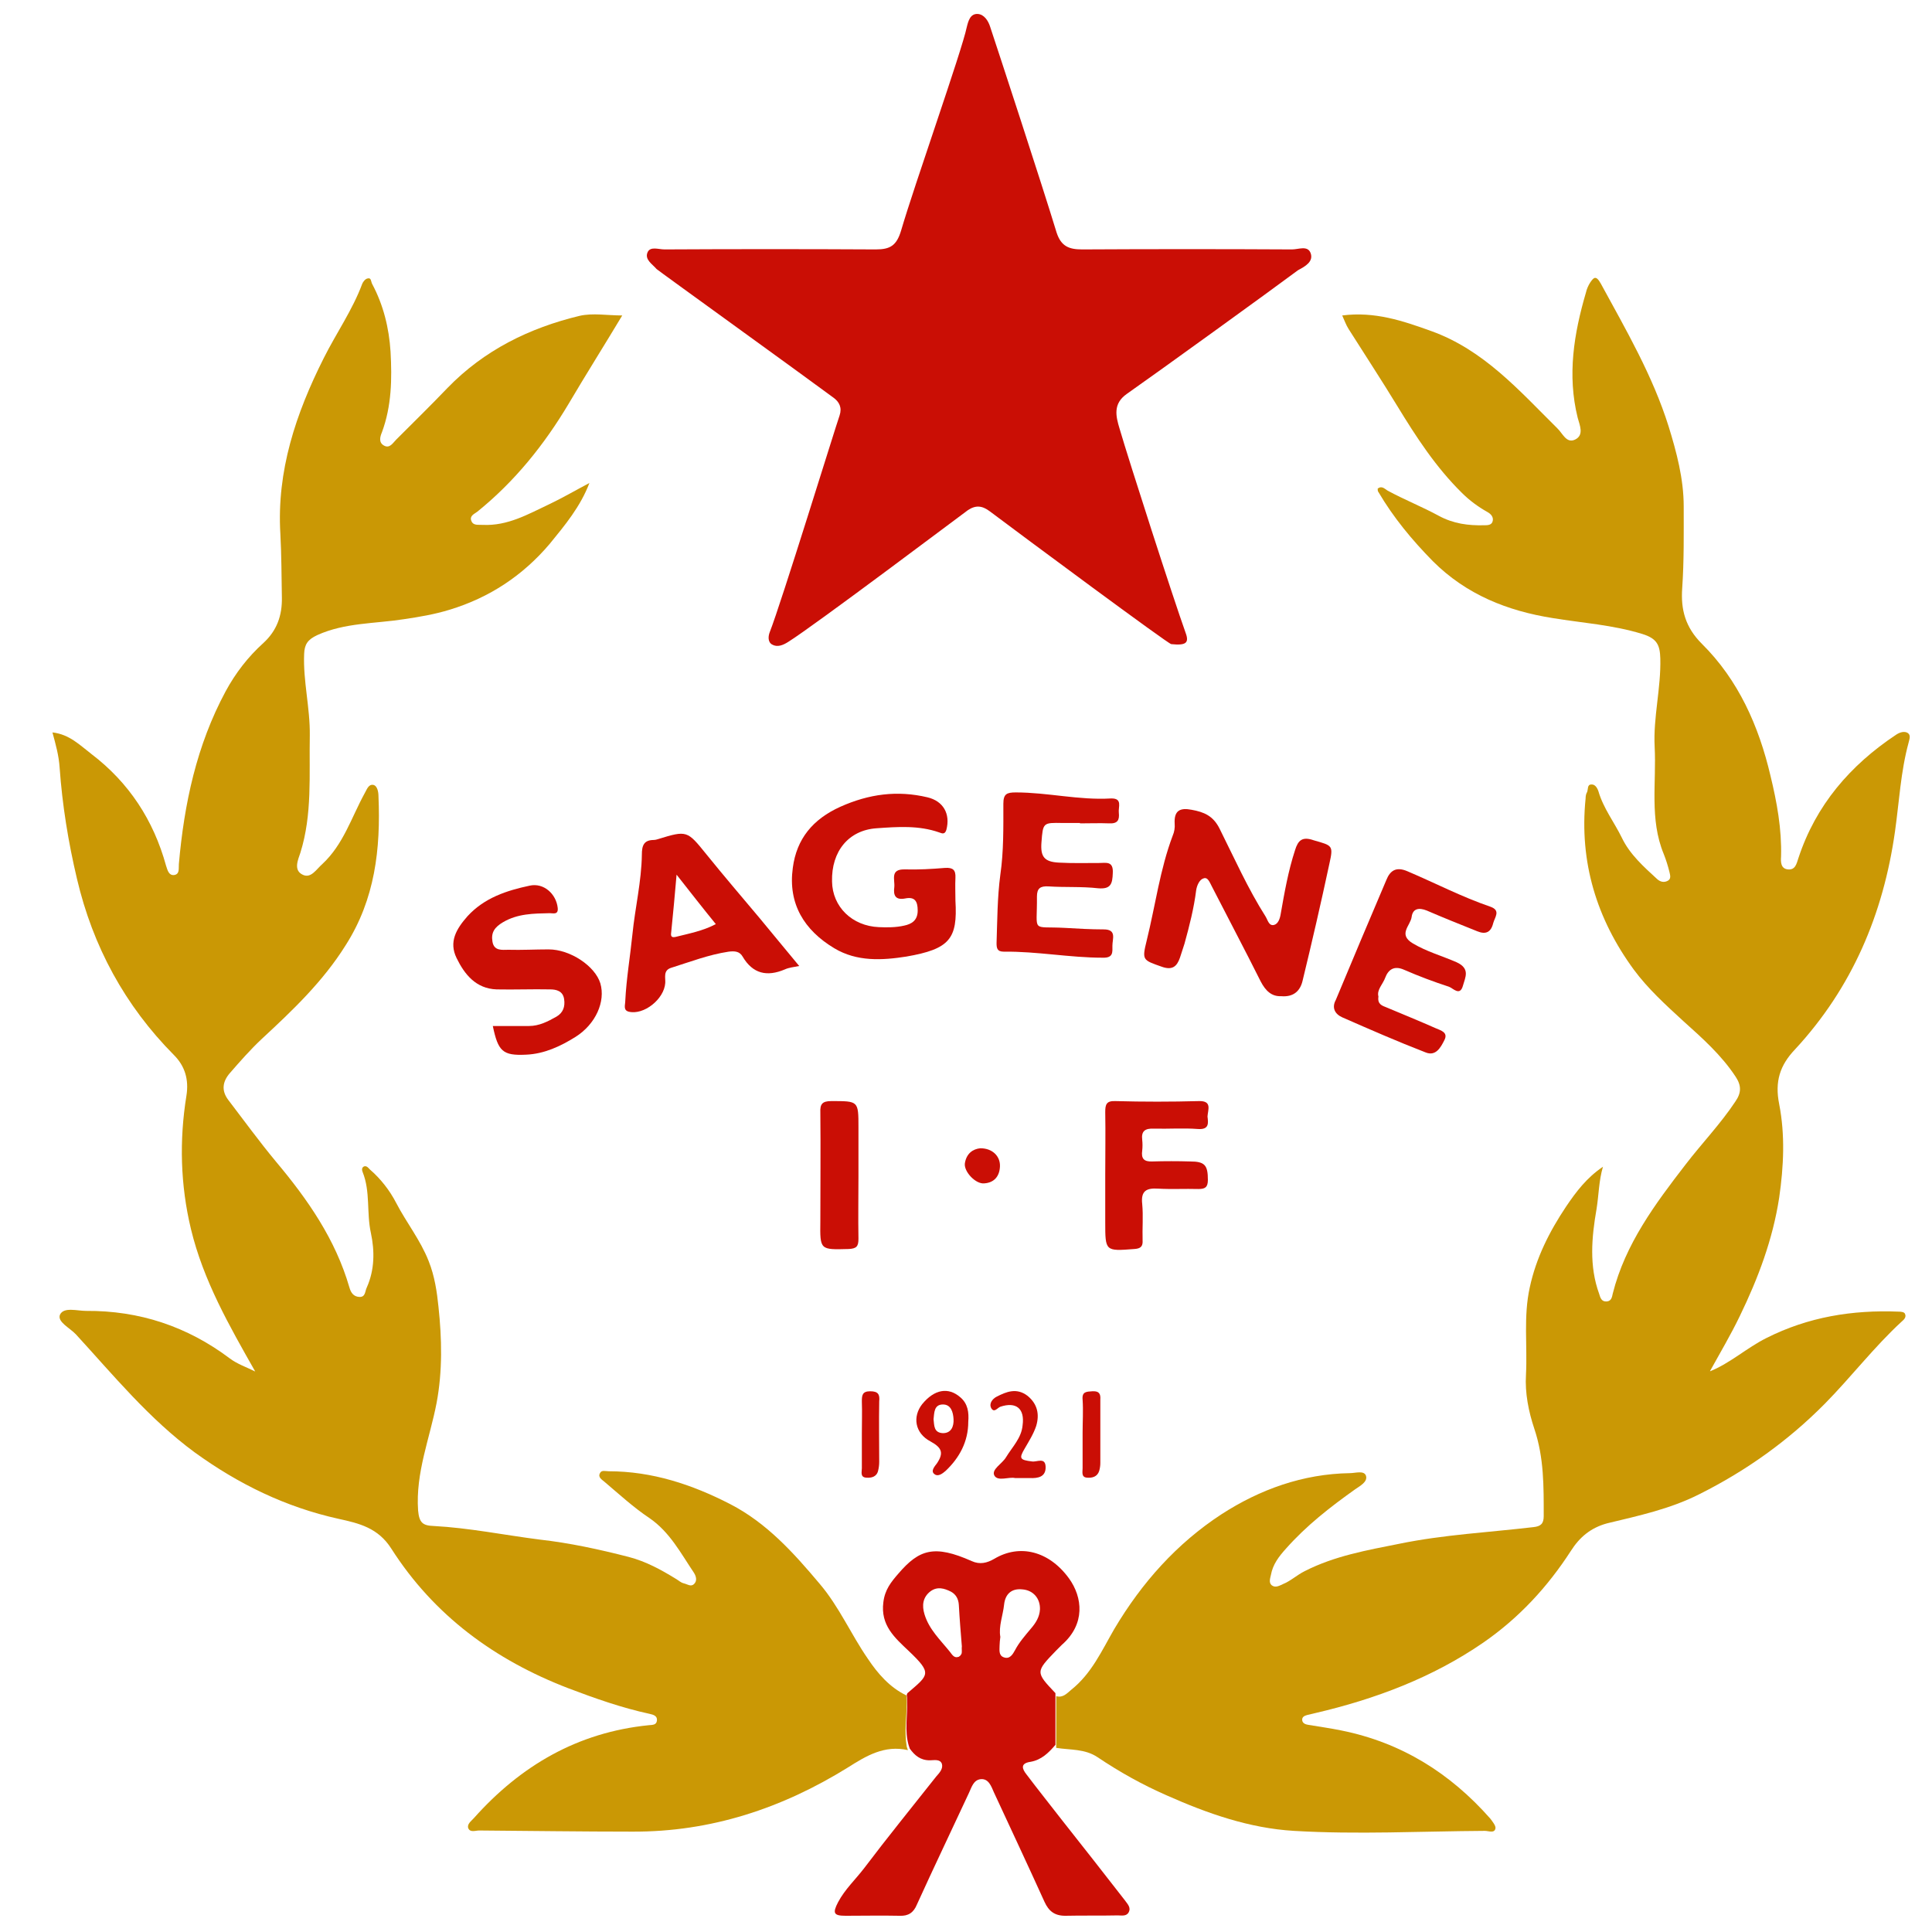 <svg version="1.1" id="Ebene_1" xmlns="http://www.w3.org/2000/svg" xmlns:xlink="http://www.w3.org/1999/xlink" x="0px" y="0px"
	 viewBox="0 0 512 512" style="enable-background:new 0 0 512 512;" xml:space="preserve">
<path fill="#CA9805" d="M240.3,451.1c0-0.6,0-1.2-0.1-1.8c-4.4-2.1-7.6-5.8-10.2-9.7c-4.5-6.5-7.6-13.8-12.8-19.9
	c-6.9-8.2-14-16.1-23.7-21.1c-10.1-5.2-20.7-8.7-32.2-8.7c-0.8,0-1.9-0.4-2.3,0.5c-0.6,1.1,0.5,1.7,1.2,2.3
	c3.9,3.3,7.7,6.8,11.9,9.6c5.4,3.7,8.3,9.3,11.8,14.5c0.5,0.8,1,2.1,0,3c-0.8,0.8-1.8,0-2.7-0.2c-0.8-0.2-1.4-0.8-2.1-1.2
	c-3.9-2.4-7.9-4.6-12.5-5.8c-7.8-2-15.6-3.7-23.6-4.6c-9.4-1.2-18.7-3.1-28.1-3.6c-2.9-0.1-3.8-0.9-4.1-4.1
	c-0.7-10,3.1-19.1,4.9-28.5c1.6-8.5,1.4-17.1,0.5-25.5c-0.4-3.9-1-8.1-2.6-12.1c-2.2-5.6-5.9-10.2-8.6-15.4c-1.7-3.3-4.1-6.4-7-8.9
	c-0.4-0.4-0.8-1-1.5-0.8c-0.7,0.3-0.6,1-0.4,1.5c2.1,5.2,1,10.8,2.2,16.2c1,4.7,1,9.7-1.1,14.4c-0.5,1-0.3,2.6-2,2.5
	c-1.5-0.1-2.2-1.1-2.6-2.5c-3.7-12.8-11.1-23.4-19.5-33.4c-4.4-5.3-8.4-10.8-12.6-16.3c-1.9-2.5-1.5-4.9,0.4-7.1
	c2.7-3.1,5.5-6.3,8.5-9.1c8.2-7.6,16.2-15.2,22.2-24.8c7.8-12.2,9.3-25.6,8.7-39.5c0-1.1-0.3-2.8-1.4-3c-1.3-0.2-1.7,1.3-2.3,2.3
	c-3.5,6.4-5.6,13.5-11.2,18.7c-1.6,1.4-3,3.9-5.2,2.8c-2.5-1.2-1.2-4-0.6-5.8c3.2-10.2,2.3-20.7,2.5-31.1c0.1-7.3-1.8-14.4-1.5-21.6
	c0.1-2.5,0.9-3.8,3.5-5c7.3-3.3,15.2-3,22.9-4.2c4.1-0.6,8.2-1.3,12.1-2.5c10.6-3.2,19.5-9.1,26.6-17.5c4-4.9,8.1-9.8,10.5-16.1
	c-3.8,2-7.2,4-10.8,5.7c-5.5,2.6-10.9,5.7-17.4,5.4c-1.2-0.1-2.6,0.3-3.1-1.1c-0.5-1.3,0.8-1.8,1.6-2.4c9.9-8,17.7-17.7,24.2-28.6
	c4.6-7.8,9.4-15.4,14.2-23.4c-4,0-7.8-0.7-11.3,0.1c-13.3,3.2-25.3,9.1-35,19.1c-4.4,4.6-9,9.1-13.6,13.7c-0.9,0.9-1.7,2.4-3.2,1.6
	c-1.5-0.8-1.1-2.3-0.6-3.5c2.6-7,2.7-14.2,2.3-21.4c-0.4-6.3-1.9-12.4-4.9-18c-0.3-0.6-0.2-1.7-1.2-1.4c-0.6,0.1-1.2,0.9-1.4,1.4
	c-2.6,7-6.9,13.1-10.2,19.7c-7.4,14.7-12.5,29.9-11.5,46.6c0.3,5.6,0.3,11.2,0.4,16.8c0.1,4.8-1.3,8.8-4.9,12.1
	c-4.1,3.7-7.4,8-10,12.8c-7.7,14.3-11,29.8-12.4,45.8c-0.1,1.1,0.3,2.7-1.3,2.9c-1.4,0.1-1.7-1.3-2.1-2.5c-3.3-12-9.8-22-19.8-29.6
	c-3-2.3-5.8-5.2-10.3-5.7c0.9,3.3,1.7,6.2,1.9,9.3c0.7,9.9,2.3,19.8,4.6,29.5c4.2,17.9,12.7,33.6,25.7,46.7c2.9,2.9,4,6.5,3.3,10.8
	c-1.9,11.8-1.6,23.6,1.2,35.3c3.3,13.7,10.2,25.7,17,37.7c0,0,0,0,0,0c0,0,0,0,0,0l0,0.1c0,0,0-0.1-0.1-0.1c0,0,0,0,0,0
	c-2.2-1.1-4.6-1.9-6.6-3.4c-11.3-8.5-24-12.7-38.1-12.6c-2.4,0-5.9-1.1-6.9,1c-0.8,1.9,2.6,3.5,4.2,5.2c10,10.9,19.4,22.4,31.5,31.3
	c11.6,8.4,24.1,14.5,38.1,17.6c5.5,1.2,10.5,2.4,14,7.9c11.3,17.7,27.4,29.5,46.9,37c7.1,2.7,14.2,5.2,21.6,6.8
	c0.9,0.2,2,0.5,1.9,1.7c-0.1,1.3-1.2,1.2-2.2,1.3c-18.8,1.9-33.9,10.7-46.3,24.6c-0.7,0.8-1.9,1.6-1.5,2.7c0.5,1.2,1.9,0.6,2.9,0.6
	c13.5,0.1,27.1,0.3,40.6,0.3c20.8,0.1,39.7-6.2,57.1-17c4.9-3.1,9.7-6,15.9-4.6c-0.1-0.3-0.2-0.6-0.3-0.9
	C239.6,458.9,240.3,455,240.3,451.1z"/>
<path fill="#CA9805" d="M502.2,220.3c1.1-7.8,1.5-15.8,3.6-23.5c0.2-0.9,0.7-2-0.3-2.6c-0.9-0.5-2.1-0.1-3,0.5
	c-12.2,8.1-21.3,18.7-25.9,32.7c-0.5,1.5-0.8,3.2-2.8,3c-1.9-0.2-1.9-2-1.8-3.4c0.2-7.3-1.1-14.4-2.8-21.4
	c-3.1-13.2-8.5-25.4-18.2-35c-4.4-4.4-5.6-9.1-5.2-14.7c0.5-7.2,0.4-14.5,0.4-21.7c0-7.3-1.9-14.4-4-21.2
	c-4.2-13.4-11.3-25.6-18-37.9c-1.3-2.3-1.9-1.5-2.8-0.2c-0.5,0.8-0.9,1.7-1.1,2.6c-3.2,10.9-5,21.9-2.2,33.2
	c0.5,1.9,1.8,4.6-0.7,5.8c-2.3,1.1-3.3-1.7-4.7-3c-10.1-10-19.5-20.8-33.5-25.8c-7.5-2.7-14.9-5.2-23.5-4.1c0.6,1.3,1,2.5,1.7,3.6
	c4.3,6.8,8.7,13.5,12.9,20.4c5,8.2,10.2,16.2,17.1,23c2,2,4.3,3.7,6.8,5.1c0.9,0.5,1.6,1.3,1.4,2.3c-0.2,1.2-1.4,1.2-2.3,1.2
	c-4.2,0.1-8.1-0.4-12-2.5c-4.4-2.4-9.2-4.3-13.6-6.7c-0.7-0.4-1.5-1.4-2.6-0.5c0,0.3,0,0.7,0.2,0.9c4,6.8,8.9,12.7,14.4,18.3
	c8.9,8.9,19.8,13.2,31.8,15.1c7.9,1.3,15.9,1.8,23.7,4.2c3.9,1.2,4.7,2.9,4.8,6.5c0.2,7.9-1.9,15.6-1.5,23.4
	c0.5,9.5-1.4,19.2,2.4,28.4c0.6,1.5,1.1,3.1,1.5,4.7c0.2,0.9,0.6,2-0.6,2.5c-0.9,0.4-1.8,0.2-2.6-0.5c-3.6-3.3-7.3-6.6-9.4-11
	c-2-4.1-4.9-7.8-6.2-12.3c-0.3-0.9-0.9-1.9-1.9-1.8c-1.1,0-0.8,1.3-1.1,2c-0.3,0.5-0.4,1.1-0.4,1.7c-1.7,16.8,2.9,31.9,12.8,45.4
	c3.7,5,8.4,9.3,13.1,13.6c5,4.5,10.1,9,13.9,14.8c1.5,2.3,1.5,4.2-0.1,6.5c-3.9,5.9-8.9,11.1-13.2,16.7c-8.1,10.5-16,21.1-19.3,34.2
	c-0.2,1-0.4,2-1.6,2.1c-1.4,0.1-1.7-1-2-2c-2.7-7.4-2-15-0.7-22.5c0.6-3.7,0.6-7.5,1.7-11.2c-4.3,2.9-7.1,6.6-9.8,10.6
	c-4.4,6.6-7.9,13.5-9.6,21.4c-1.7,7.7-0.6,15.4-1,23.1c-0.3,4.9,0.7,9.8,2.2,14.3c2.6,7.7,2.5,15.4,2.5,23.2c0,2-0.8,2.7-2.7,2.9
	c-11.9,1.4-23.8,2-35.5,4.4c-8.5,1.7-17.2,3.2-25.2,7.3c-2,1-3.7,2.6-5.7,3.4c-0.9,0.4-2,1.1-3,0.3c-0.8-0.7-0.4-1.8-0.2-2.7
	c0.5-2.8,2.1-4.9,4-7c5.4-6.1,11.7-11,18.3-15.7c1.3-0.9,3.4-2,2.9-3.6c-0.5-1.5-2.8-0.7-4.3-0.7c-12.4,0.2-23.8,4.3-34,10.9
	c-11.8,7.7-21.1,18.1-28.4,30.4c-3.3,5.7-6,11.8-11.4,16.1c-1.2,1-2.2,2.2-4,1.7c0,4.6,0,9.1,0,13.7c3.7,0.6,7.6,0.2,11,2.5
	c5.8,3.9,11.9,7.3,18.3,10.1c10.8,4.8,21.9,8.7,33.7,9.4c16.8,1,33.7,0.1,50.6,0c1,0,2.5,0.7,2.8-0.6c0.2-0.7-0.8-1.9-1.4-2.7
	c-10.6-12-23.5-20.1-39.4-23.3c-2.9-0.6-5.8-1-8.8-1.5c-0.7-0.1-1.5-0.4-1.6-1.2c-0.1-0.9,0.6-1.2,1.3-1.4c0.7-0.2,1.4-0.3,2.1-0.5
	c15.9-3.7,31.1-9.4,44.6-18.7c9.4-6.5,17-14.7,23.2-24.3c2.3-3.6,5.2-6.1,9.6-7.3c8.3-2,16.7-3.8,24.4-7.7
	c12.4-6.2,23.5-14.1,33.3-24c7-7.1,13.1-15.1,20.4-21.8c0.6-0.5,1.3-1.2,0.8-2.1c-0.2-0.4-1-0.5-1.6-0.5c-12.3-0.5-24,1.4-35.1,7
	c-5.2,2.6-9.5,6.6-14.9,8.8c0,0,0,0,0,0l0,0.1c0,0,0-0.1,0-0.1c0,0,0-0.1,0-0.1c0,0,0,0,0,0c2.7-4.9,5.5-9.6,7.9-14.6
	c4.8-9.9,8.7-20.2,10.4-31.3c1.2-8.3,1.6-16.6,0-24.8c-1.2-6,0.2-10.3,4.2-14.5C490.8,261.8,499.1,242.3,502.2,220.3z"/>
<path fill="#CA0E05" d="M279.9,437.4c0.5-0.5,1-1,1.5-1.5c6.3-5.5,5.5-12.6,1.9-17.6c-5.3-7.3-13.1-9.2-19.8-5.2
	c-1.9,1.1-3.8,1.6-6,0.6c-9.9-4.4-13.9-3.1-19.4,3.3c-2,2.3-3.6,4.3-4,7.6c-0.8,6.1,3,9.4,6.7,12.9c6.3,6,5.4,6.3-0.2,11.1
	c-0.2,0.1-0.2,0.4-0.3,0.6c0.1,0.6,0.1,1.2,0.1,1.8c0.1,3.8-0.7,7.7,0.4,11.5c0.1,0.3,0.2,0.6,0.3,0.9l0,0c0,0,0,0,0,0
	c1.3,1.8,2.8,3.1,5.3,3.1c1.1,0,2.7-0.4,3.2,0.9c0.4,1.3-0.6,2.4-1.5,3.4c-6.4,8.1-12.9,16.1-19.1,24.3c-2.3,3-5.1,5.6-6.9,9
	c-1.5,2.9-1.2,3.6,2,3.6c4.8,0,9.5-0.1,14.3,0c2.3,0.1,3.7-0.8,4.6-3c4.5-9.9,9.2-19.7,13.8-29.6c0.7-1.5,1.2-3.4,3.1-3.6
	c2.1-0.2,2.8,1.9,3.5,3.5c4.5,9.7,9,19.3,13.4,29c1.1,2.4,2.6,3.7,5.5,3.7c4.6-0.1,9.3,0,13.9-0.1c1,0,2.3,0.3,2.9-0.8
	c0.7-1.3-0.3-2.2-1-3.2c-5.5-7.1-11.1-14.2-16.7-21.3c-3.1-4-6.3-8-9.4-12.1c-1.1-1.4-1.7-2.9,1.1-3.3c2.9-0.5,4.8-2.4,6.6-4.5
	c0-4.6,0-9.1,0-13.7C274.4,443.1,274.4,443.1,279.9,437.4z M254.3,438.9c-0.1,0.1-0.2,0.2-0.4,0.2c-1.1,0.4-1.7-0.8-2.2-1.4
	c-2.5-3.1-5.5-5.9-6.7-9.9c-0.7-2.3-0.5-4.5,1.6-6.1c1.8-1.3,3.6-0.8,5.4,0.1c1.3,0.7,2,1.9,2.1,3.5c0.2,3.7,0.5,7.3,0.8,11
	c-0.1,0.6,0.1,1.4-0.1,2C254.6,438.6,254.5,438.8,254.3,438.9z M275.6,426.5c-0.1,2-1.1,3.6-2.4,5.1c-1.5,1.8-3.1,3.6-4.2,5.7
	c-0.6,1.1-1.4,2.5-3,1.9c-1.4-0.5-1.1-2-1.1-3.1c0-0.7,0.1-1.4,0.2-2.3c-0.5-2.8,0.7-5.7,1-8.6c0.3-2.7,1.9-4.3,4.8-4
	C273.8,421.4,275.7,423.6,275.6,426.5z"/>
<path fill="#CA0E05" d="M343.2,225.3c-1.8,5.5-2.8,11.2-3.8,16.9c-0.2,1.3-0.7,2.6-1.7,2.9c-1.4,0.4-1.7-1.2-2.3-2.2
	c-4.7-7.4-8.3-15.5-12.2-23.3c-1.7-3.4-4.1-4.4-7.4-5c-3.1-0.6-4.7,0.2-4.5,3.7c0.1,1-0.1,2.2-0.5,3.1c-3.4,9-4.6,18.5-6.9,27.8
	c-1.3,5.3-1.1,5.2,4,7c2.8,1,4-0.1,4.8-2.4c0.4-1.2,0.8-2.5,1.2-3.7c1.3-4.7,2.5-9.4,3.1-14.2c0.2-1.3,0.9-2.8,1.9-3.1
	c1.2-0.5,1.7,1.1,2.3,2.2c4.3,8.4,8.7,16.7,12.9,25.1c1.3,2.5,2.9,4,5.4,3.9c3.4,0.3,5.1-1.5,5.7-4.1c2.5-10.3,4.9-20.7,7.1-31
	c1.1-4.9,0.8-4.8-4.1-6.2C345.1,221.6,344,222.7,343.2,225.3z"/>
<path fill="#CA0E05" d="M253.2,238.7c0-2-0.1-4,0-6.1c0.1-2.1-0.7-2.7-2.7-2.6c-3.6,0.3-7.1,0.5-10.7,0.4c-4-0.1-2.6,2.7-2.8,4.7
	c-0.3,2.2,0.3,3.5,2.9,3c2.5-0.5,3.3,0.7,3.3,3.2c0,2.7-1.7,3.6-3.6,4c-2.2,0.5-4.5,0.5-6.7,0.4c-7.1-0.3-12.3-5.4-12.4-12.1
	c-0.2-8,4.4-13.6,11.8-14.1c5.6-0.4,11.2-0.8,16.6,1.1c0.8,0.3,1.5,0.6,1.9-0.7c1.1-4.2-0.8-7.6-5-8.6c-8-1.9-15.5-0.9-23.1,2.5
	c-7.3,3.3-11.6,8.5-12.6,16.2c-1.3,9.5,3,16.5,11,21.3c6,3.6,12.7,3.2,19.1,2.2C251.7,251.5,253.8,248.8,253.2,238.7z"/>
<path fill="#CA0E05" d="M166.6,268.1c4,1,9.4-3.3,9.7-7.6c0.1-1.4-0.6-3.3,1.5-4c5.1-1.6,10-3.5,15.3-4.3c1.6-0.2,2.9-0.1,3.7,1.3
	c2.7,4.6,6.5,5.4,11.2,3.4c1.1-0.5,2.3-0.6,3.8-0.9c-3.6-4.3-7-8.5-10.5-12.7c-4.7-5.6-9.5-11.2-14.1-16.9c-5.1-6.3-5.1-6.4-12.9-4
	c-0.3,0.1-0.7,0.2-1,0.2c-2.7,0-3.2,1.5-3.2,3.9c-0.1,7.1-1.8,14.1-2.5,21.1c-0.6,5.9-1.6,11.7-1.9,17.7
	C165.7,266.3,165.1,267.7,166.6,268.1z M177.9,246.8c0.5-4.7,0.9-9.4,1.4-15c3.7,4.7,6.9,8.8,10.4,13.1c-3.4,1.8-7.1,2.5-10.7,3.4
	C177.6,248.6,177.8,247.7,177.9,246.8z"/>
<path fill="#CA0E05" d="M355.7,269.6c7.3,3.2,14.6,6.4,22.1,9.3c2.7,1.1,4-1.3,5-3.3c1-2-0.9-2.5-2.3-3.1c-4.3-1.9-8.7-3.7-13-5.5
	c-1.3-0.5-2.5-0.9-2.2-2.9c-0.5-1.8,1.2-3.3,1.8-5c0.8-2.1,2.3-3.3,5-2.1c3.9,1.7,7.9,3.2,11.9,4.5c1.1,0.4,2.9,2.6,3.7-0.3
	c0.6-2.2,2-4.5-1.7-6.2c-3.9-1.7-7.9-2.8-11.6-5c-4-2.4-0.6-4.7-0.3-7c0.3-2.3,2-2.5,4-1.7c4.4,1.9,8.9,3.7,13.4,5.5
	c2.2,0.9,3.6,0.3,4.2-2.1c0.4-1.6,2.1-3.4-0.7-4.4c-7.6-2.6-14.7-6.3-22-9.4c-3-1.3-4.6-0.2-5.6,2.3c-4.5,10.6-9,21.2-13.4,31.8
	C352.9,267,353.7,268.7,355.7,269.6z"/>
<path fill="#CA0E05" d="M294.8,250.6c0-1.8,1.2-4.3-2.3-4.3c-3.4,0-6.9-0.2-10.3-0.4c-9.1-0.5-7.3,1.5-7.4-8.3c0-2.2,0.9-2.8,3-2.7
	c4.4,0.3,8.8,0,13.2,0.5c3.4,0.3,3.8-1.2,3.9-4c0.2-3.3-1.8-2.7-3.6-2.7c-3.6,0-7.1,0.1-10.7-0.1c-3.9-0.2-4.9-1.6-4.6-5.4
	c0.4-5.2,0.4-5.2,5.6-5.1c1.5,0,3.1,0,4.6,0c0,0,0,0.1,0,0.1c2.6,0,5.2-0.1,7.8,0c2.2,0.1,2.7-0.9,2.5-2.8c-0.2-1.5,1.1-3.9-2.1-3.8
	c-8.5,0.5-16.7-1.6-25.2-1.6c-2.4,0-3.3,0.4-3.3,3c0,6.3,0.1,12.6-0.8,18.8c-0.8,6-0.8,12.1-1,18.1c0,1.3,0.1,2.3,1.9,2.3
	c8.8-0.1,17.5,1.6,26.2,1.6C295.1,253.9,294.8,252.3,294.8,250.6z"/>
<path fill="#CA0E05" d="M147.5,269.4c-2.3,1.3-4.6,2.5-7.3,2.5c-3.2,0-6.4,0-9.6,0c1.4,6.7,2.6,7.9,8.8,7.6c4.8-0.2,9.1-2.2,13.1-4.7
	c5.4-3.4,8-9.4,6.6-14.2c-1.4-4.6-8-9-13.7-9c-3.6,0-7.1,0.2-10.7,0.1c-1.6,0-3.8,0.4-4.2-2.2c-0.4-2.4,0.6-3.8,2.8-5.1
	c3.9-2.3,8.1-2.3,12.4-2.4c0.9,0,2.3,0.5,2.1-1.4c-0.4-3.7-3.7-6.7-7.4-5.9c-6.1,1.3-12,3.2-16.5,8.1c-3,3.4-5,6.8-2.9,11.1
	c2.1,4.3,5.1,8.1,10.6,8.3c4.7,0.1,9.5-0.1,14.2,0c1.6,0,3.4,0.4,3.7,2.6C149.8,266.8,149.2,268.4,147.5,269.4z"/>
<path fill="#CA0E05" d="M317.7,291.8c-7.4,0.2-14.7,0.2-22.1,0c-2.4-0.1-2.7,0.9-2.7,2.9c0.1,5.6,0,11.2,0,16.7c0,4.2,0,8.3,0,12.5
	c0,7.7,0,7.7,7.7,7.1c1.7-0.1,2.3-0.7,2.2-2.3c-0.1-3.2,0.2-6.4-0.1-9.6c-0.4-3.5,1.1-4.3,4.2-4.1c3.5,0.2,7.1,0,10.7,0.1
	c1.7,0,2.5-0.4,2.5-2.4c0-3.9-0.8-4.9-4.7-4.9c-3.3-0.1-6.7-0.1-10,0c-2.3,0.1-3-0.8-2.7-2.9c0.1-0.9,0.1-1.9,0-2.8
	c-0.3-2.4,0.8-3.1,3.1-3c3.9,0.1,7.8-0.2,11.7,0.1c3,0.2,2.7-1.6,2.5-3.3C320.1,294.1,321.3,291.7,317.7,291.8z"/>
<path fill="#CA0E05" d="M224.9,331c2.1-0.1,2.6-0.7,2.6-2.7c-0.1-5.6,0-11.2,0-16.7c0-4.3,0-8.6,0-12.8c0-7.1,0-7-7.2-7
	c-2.4,0-3,0.8-2.9,3c0.1,9.6,0,19.2,0,28.9C217.3,331.3,217.3,331.2,224.9,331z"/>
<path fill="#CA0E05" d="M247.7,390.7c0.9,0.7,2.1-0.2,2.9-0.9c3.7-3.5,6-7.8,6-13c0.2-2.5-0.1-4.8-2.1-6.5c-3.2-2.8-6.9-2.1-10.1,1.8
	c-2.6,3.3-2,7.7,2.2,9.9c3.1,1.7,3.5,3.1,1.7,5.8C247.7,388.6,246.5,389.9,247.7,390.7z M247.4,376.1c0.2-1.7,0.1-3.9,2.5-3.9
	c2.1,0,2.7,2,2.8,3.9c0.1,1.9-0.6,3.7-2.8,3.7C247.4,379.7,247.6,377.7,247.4,376.1z"/>
<path fill="#CA0E05" d="M266.6,386.2c-1,1.7-3.9,3.2-3.1,4.8c0.9,1.7,3.9,0.3,5.5,0.7c1.6,0,2.7,0,3.9,0c2.2,0.1,4.3-0.3,4.2-3
	c-0.1-2.6-2.3-1.2-3.6-1.4c-3.3-0.4-3.5-0.8-1.9-3.5c1.1-1.9,2.3-3.8,3-5.9c0.9-3,0.4-5.8-2.3-8c-2.9-2.2-5.6-1.1-8.3,0.3
	c-0.9,0.5-2,1.7-1.3,3c0.8,1.3,1.6-0.1,2.4-0.4c4.2-1.4,6.5,0.5,5.9,4.9C270.7,381.1,268.3,383.4,266.6,386.2z"/>
<path fill="#CA0E05" d="M289.5,368.7c-1.6,0.1-2.8,0.1-2.6,2.2c0.2,3,0,5.9,0,8.9c0,3.1,0,6.2,0,9.3c0,1-0.4,2.4,1.2,2.5
	c1.3,0.1,2.7-0.2,3.2-1.8c0.2-0.7,0.3-1.4,0.3-2.1c0-5.6,0-11.2,0-16.8C291.7,369.4,291.3,368.6,289.5,368.7z"/>
<path fill="#CA0E05" d="M230.6,368.7c-2.1,0-2.2,1.1-2.2,2.7c0.1,2.8,0,5.7,0,8.5c0,3.1,0,6.2,0,9.2c0,1-0.5,2.4,1.2,2.5
	c1.3,0.1,2.7-0.2,3.1-1.8c0.2-0.8,0.3-1.6,0.3-2.4c0-5.3-0.1-10.7,0-16C233.2,369.5,232.7,368.7,230.6,368.7z"/>
<path fill="#CA0E05" d="M260.9,313.6c2.6-0.2,4-1.9,4.1-4.5c0.1-2.7-2-4.8-5.2-4.8c-2,0.2-3.7,1.4-4.1,4
	C255.4,310.5,258.6,313.9,260.9,313.6z"/>
<path fill="#CA0E05" d="M347.3,67c-0.8-2-3.2-0.9-4.9-0.9c-18.5-0.1-37.1-0.1-55.6,0c-3.5,0-5.6-0.8-6.8-4.5
	c-3.8-12.5-15.7-48.8-17.6-54.5c-0.5-1.6-1.6-3.3-3.3-3.4c-2-0.1-2.5,1.9-2.9,3.5c-1.3,6.3-13.9,41.9-17.4,53.9c-1.2,4-2.9,5-6.7,5
	c-18.7-0.1-37.3-0.1-56,0c-1.6,0-3.8-0.9-4.5,0.8c-0.8,1.9,1.3,3.1,2.4,4.4c0.4,0.4,38.4,27.8,46.9,34.1c1.5,1.1,2.3,2.6,1.6,4.7
	c-1.1,3.1-15.5,49.8-18.5,57.4c-0.4,1-0.6,2.6,0.6,3.3c1.4,0.8,2.9,0.2,4.3-0.7c6.9-4.3,46.6-34.2,47.6-34.9
	c2.1-1.4,3.8-1.2,5.8,0.3c8.1,6.1,47.6,35.4,48.1,35.2c3.9,0.4,4.8-0.3,3.8-3c-3.3-9.2-14.9-45.2-17.5-54.1c-1-3.3-1.8-6.6,1.9-9.2
	c8-5.6,38.3-27.5,45.4-32.8C345.9,70.6,348.2,69.3,347.3,67z"/>
</svg>
